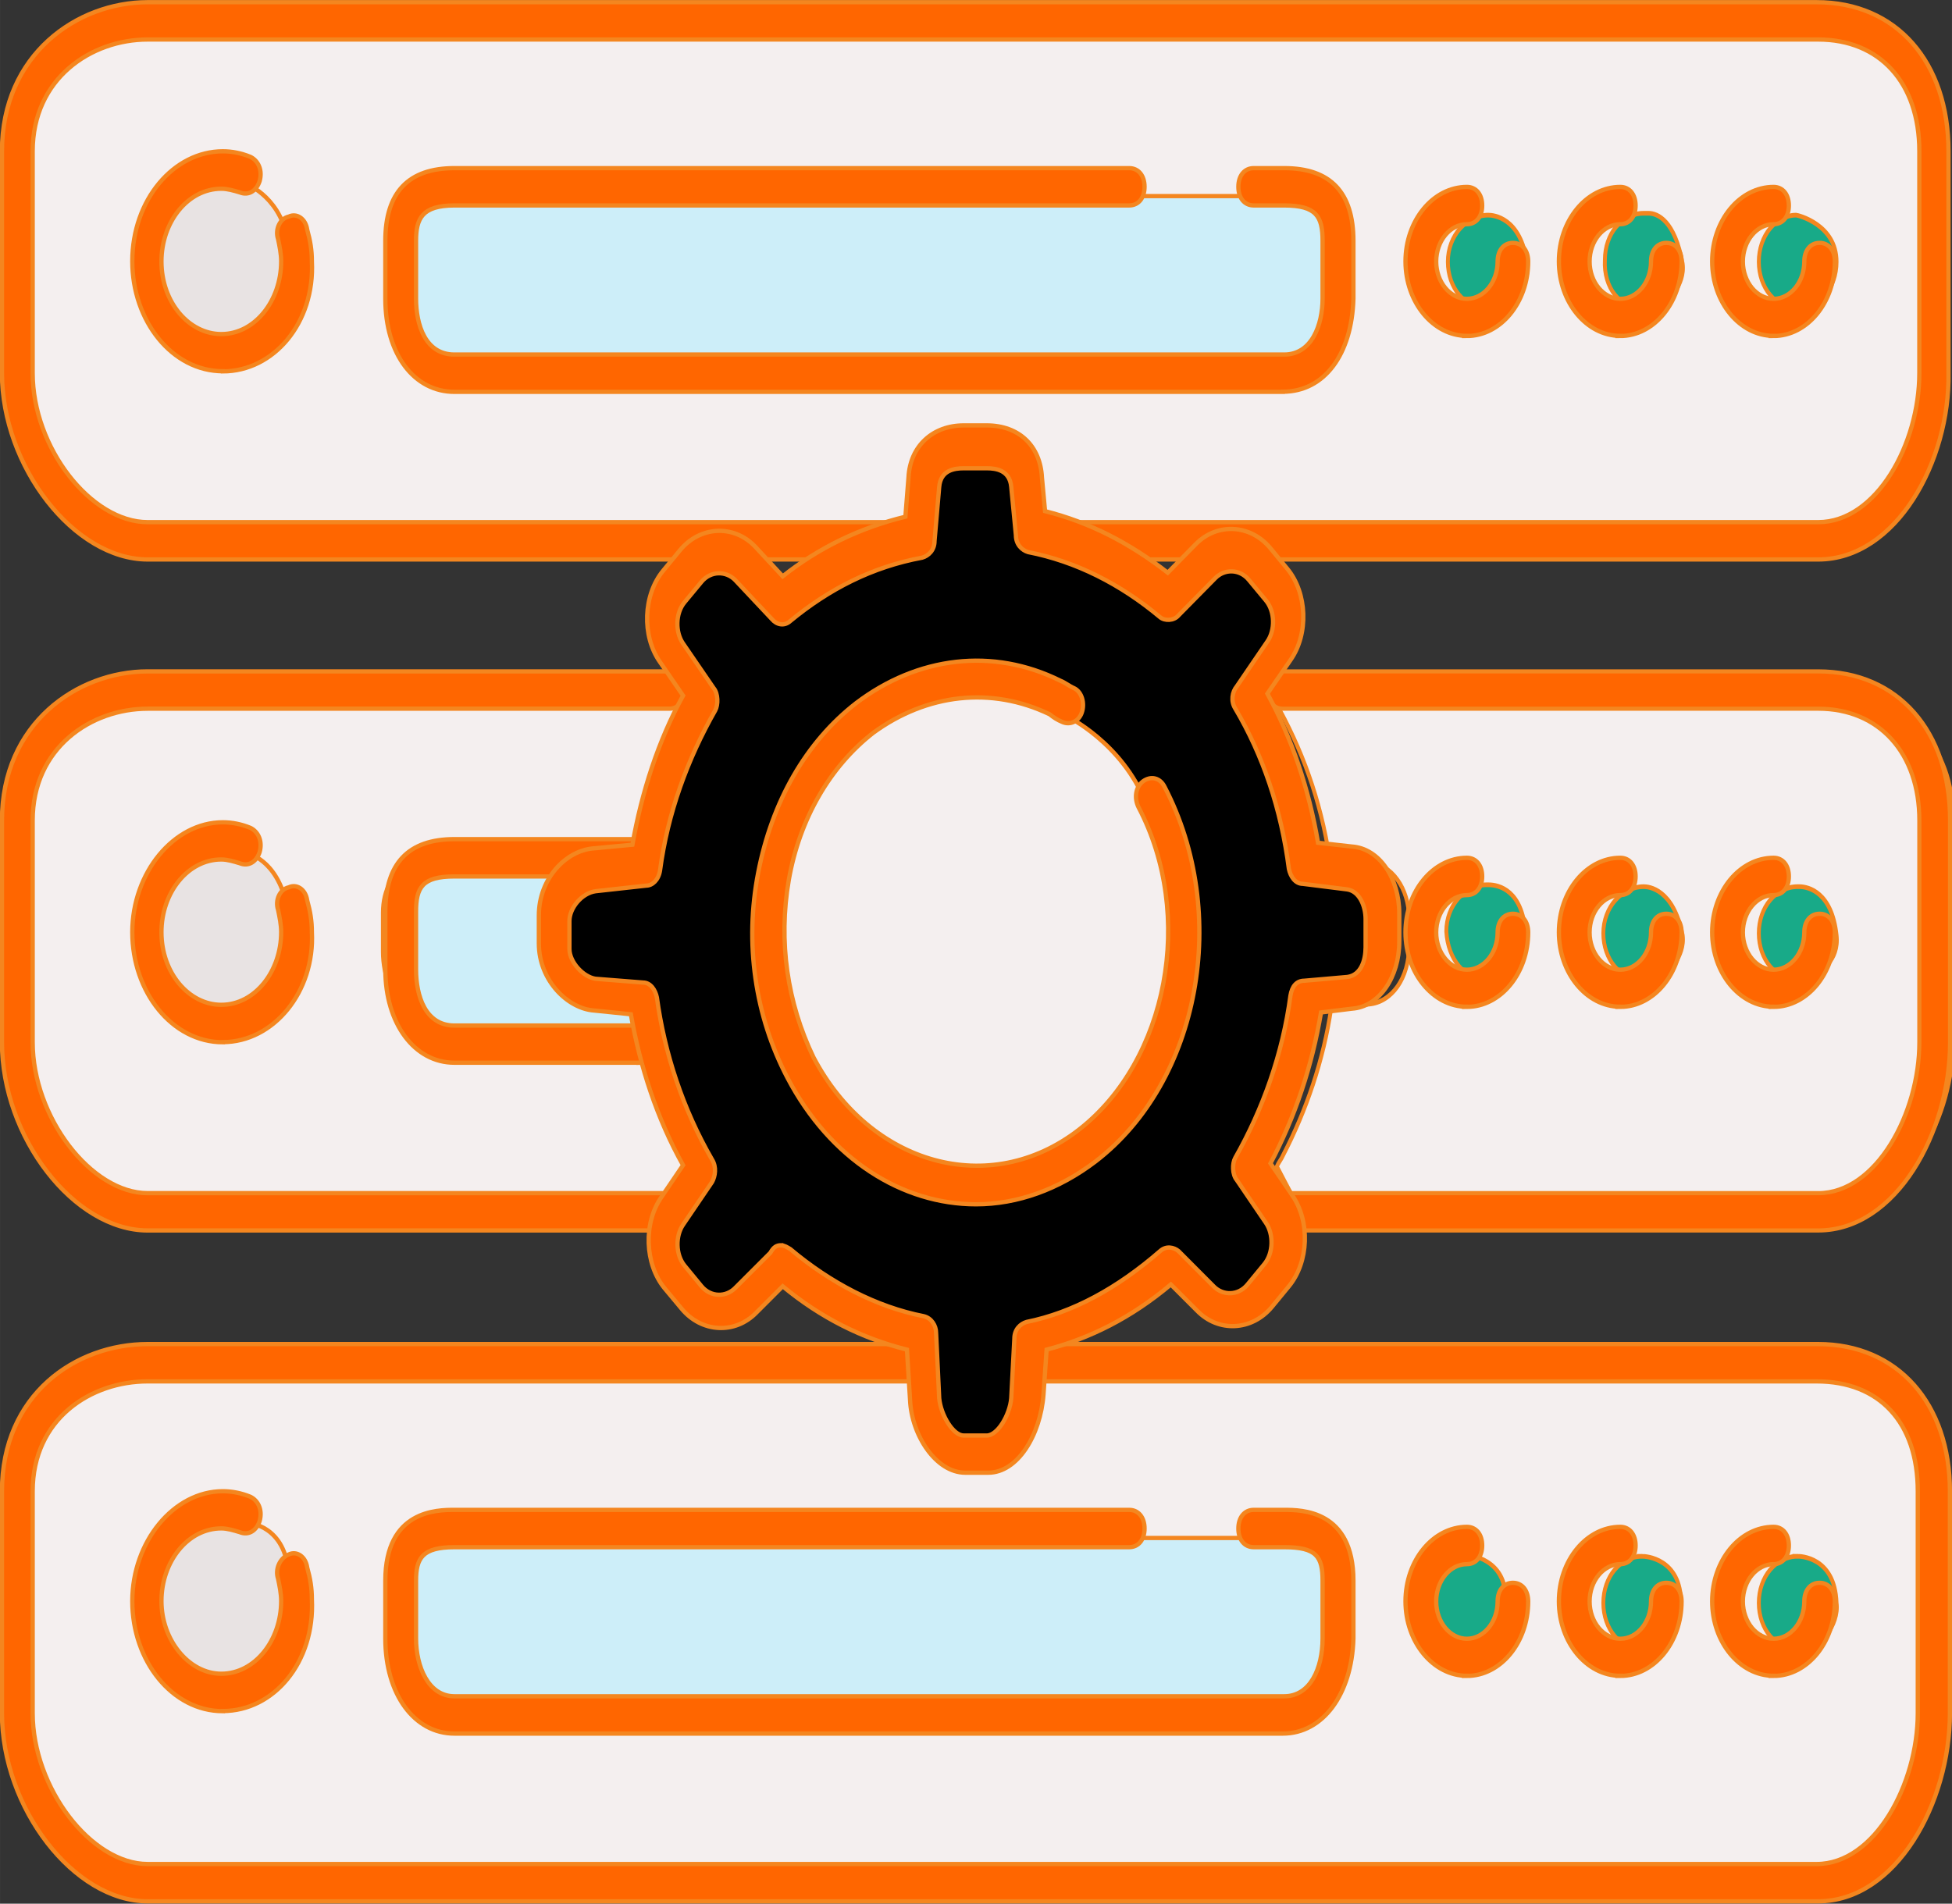 <?xml version="1.0" encoding="UTF-8" standalone="no"?>
<!-- Uploaded to: SVG Repo, www.svgrepo.com, Transformed by: SVG Repo Mixer Tools -->

<svg
   height="23.143"
   width="23.726"
   version="1.1"
   id="Layer_1"
   viewBox="0 0 15.066 14.696"
   xml:space="preserve"
   fill="#f4861f"
   stroke="#f4861f"
   sodipodi:docname="servers.svg"
   inkscape:version="1.2.1 (9c6d41e410, 2022-07-14)"
   xmlns:inkscape="http://www.inkscape.org/namespaces/inkscape"
   xmlns:sodipodi="http://sodipodi.sourceforge.net/DTD/sodipodi-0.dtd"
   xmlns="http://www.w3.org/2000/svg"
   xmlns:svg="http://www.w3.org/2000/svg"><rect x="0" y="0" width="15.066" height="14.696" fill="#333333" stroke="none"/><defs
   id="defs100">                                     </defs><sodipodi:namedview
   id="namedview98"
   pagecolor="#ffffff"
   bordercolor="#666666"
   borderopacity="1.0"
   inkscape:showpageshadow="2"
   inkscape:pageopacity="0.0"
   inkscape:pagecheckerboard="0"
   inkscape:deskcolor="#d1d1d1"
   showgrid="false"
   inkscape:zoom="13.14"
   inkscape:cx="23.211568"
   inkscape:cy="21.613394"
   inkscape:window-width="1600"
   inkscape:window-height="837"
   inkscape:window-x="-8"
   inkscape:window-y="-8"
   inkscape:window-maximized="1"
   inkscape:current-layer="Layer_1" />

<g
   id="SVGRepo_bgCarrier"
   stroke-width="0"
   transform="translate(0.496,-49.696)" />

<g
   id="SVGRepo_tracerCarrier"
   stroke-linecap="round"
   stroke-linejoin="round"
   transform="translate(0.496,-49.696)" />

<path
   style="fill:#f4efef;stroke-width:0.033"
   d="m 7.438,3.384 h 0.178 c 0.201,0 0.355,0.158 0.367,0.374 L 8.006,4.104 h 6.014 c 0.509,0 0.841,-0.676 0.841,-1.223 v -1.712 c 0,-0.59 -0.355,-0.935 -0.841,-0.935 H 1.14 c -0.462,0 -0.947,0.316 -0.947,0.935 v 1.712 c 0,0.59 0.462,1.223 0.947,1.223 H 7.047 L 7.071,3.758 C 7.083,3.543 7.249,3.384 7.438,3.384 Z"
   id="path4" /><path
   style="fill:#cdeef9;stroke-width:0.033"
   d="M 9.901,1.514 H 9.664 3.507 c -0.225,0 -0.474,0.072 -0.474,0.345 v 0.302 c 0,0.273 0.237,0.647 0.474,0.647 h 6.405 c 0.225,0 0.355,-0.36 0.355,-0.647 V 1.859 C 10.256,1.586 10.138,1.514 9.901,1.514 Z"
   id="path6" /><path
   style="fill:#e8e3e3;stroke-width:0.033"
   d="M 1.885,1.413 C 1.826,1.399 1.779,1.385 1.72,1.385 c -0.284,0 -0.521,0.288 -0.521,0.633 0,0.345 0.237,0.633 0.521,0.633 0.284,0 0.521,-0.288 0.521,-0.633 0,-0.058 -0.012,-0.115 -0.024,-0.187 C 2.146,1.5 1.885,1.413 1.885,1.413 Z"
   id="path8" /><g
   id="g16"
   transform="matrix(0.03,0,0,0.036,0.015,-1.788)"> <path
   style="fill:#18aa88"
   d="m 462,115.8 c 5.6,0 10,-4.4 10,-10 0,-8 -10,-10 -10.4,-10 -5.2,0 -9.6,4.4 -9.6,10 0,5.6 4.4,10 10,10 z"
   id="path10" /> <path
   style="fill:#18aa88"
   d="m 422,115.8 c 3.2,0 6.8,-1.6 8.8,-4 0.8,-1.2 2,-3.2 1.6,-5.6 -2,-9.2 -6.4,-10.8 -8.8,-10.8 -0.4,0 -0.8,0 -0.8,0 h -0.4 c -5.6,0 -10,4.4 -10,10 -0.4,6 4,10.4 9.6,10.4 z"
   id="path12" /> <path
   style="fill:#18aa88"
   d="m 382,115.8 c 3.2,0 6.4,-1.6 8.4,-3.6 1.2,-1.2 2.4,-3.2 2,-6 -1.6,-10 -8.8,-10.4 -10,-10.4 -5.6,0 -10.4,4.4 -10.4,10 0,5.6 4.4,10 10,10 z"
   id="path14" /> </g><g
   id="g22"
   transform="matrix(0.03,0,0,0.036,0.015,-1.788)"> <path
   style="fill:#f4efef"
   d="M 167.2,275.8 H 118 c -10,0 -20,-12 -20,-22 v -8.4 c 0,-10 10.4,-13.6 20,-13.6 h 49.2 c 2,-12 6,-19.6 11.2,-28 0.8,-1.2 1.6,-2 2.4,-3.2 0,0 -2,-0.8 -2.4,-0.8 h -140 c -15.6,0 -32,8.8 -32,26 v 47.6 c 0,16.8 15.6,34.4 32,34.4 h 137.2 l 2.8,-4.4 2,-2.8 c -0.8,-0.8 -1.2,-1.2 -2,-2 -5.2,-7.2 -8.8,-14.8 -11.2,-22.8 z"
   id="path18" /> <path
   style="fill:#f4efef"
   d="M 473.6,199.8 H 328.8 l -1.2,0.4 c 6.8,10 11.6,20.8 14,33.6 l 10,0.8 c 6,0.4 10.4,5.6 10.4,12 v 6 c 0,6.8 -4.4,12 -10.4,12.4 l -9.6,0.8 c -2,11.2 -6.4,22 -12.4,31.6 -0.4,0.8 -1.2,1.6 -1.6,2.4 l 2,3.2 2.8,4.4 h 140.8 c 17.2,0 28.4,-18.8 28.4,-34.4 v -47.6 c 0,-16 -12,-25.6 -28.4,-25.6 z"
   id="path20" /> </g><path
   style="fill:#cdeef9;stroke-width:0.033"
   d="M 4.585,7.743 C 4.407,7.729 4.218,7.542 4.218,7.297 V 7.082 c 0,-0.216 0.178,-0.388 0.367,-0.417 l 0.095,0.029 h -1.172 c -0.225,0 -0.474,0.072 -0.474,0.345 v 0.302 c 0,0.273 0.237,0.647 0.474,0.647 h 1.433 c -0.012,-0.144 -0.012,-0.129 -0.024,-0.173 z"
   id="path24" /><path
   style="fill:#e8e3e3;stroke-width:0.033"
   d="m 1.897,6.578 c -0.059,-0.029 -0.118,-0.029 -0.178,-0.029 -0.284,0 -0.521,0.288 -0.521,0.633 0,0.345 0.237,0.633 0.521,0.633 0.284,0 0.521,-0.288 0.521,-0.633 0,-0.058 -0.012,-0.115 -0.024,-0.187 C 2.134,6.621 1.909,6.593 1.897,6.578 Z"
   id="path26" /><g
   id="g34"
   transform="matrix(0.03,0,0,0.036,0.015,-1.788)"> <path
   style="fill:#18aa88"
   d="m 462,259.8 c 3.2,0 6,-1.6 8,-3.6 1.2,-1.2 2.4,-3.2 2,-6 -1.2,-9.2 -7.2,-10.4 -9.6,-10.4 H 462 c -5.6,0 -10,4.4 -10,10 0,5.6 4.4,10 10,10 z"
   id="path28" /> <path
   style="fill:#18aa88"
   d="m 422,259.8 c 3.2,0 6.8,-1.6 8.8,-4 0.8,-1.2 2,-3.2 1.6,-5.6 -2.4,-10 -8.8,-10.4 -10,-10.4 -5.6,0 -10.4,4.4 -10.4,10 0,5.6 4.4,10 10,10 z"
   id="path30" /> <path
   style="fill:#18aa88"
   d="m 382,259.8 c 2.8,0 5.6,-1.2 7.6,-3.2 1.6,-2 2.8,-4.4 2.4,-6.8 -0.8,-9.2 -6.8,-10.4 -9.6,-10.4 H 382 c -5.6,0 -10.4,4.4 -10.4,10 0.4,6 4.8,10.4 10.4,10.4 z"
   id="path32" /> </g><path
   style="fill:#f4efef;stroke-width:0.033"
   d="M 14.033,10.578 H 8.006 l -0.012,0.273 c -0.012,0.216 -0.166,0.446 -0.367,0.446 H 7.45 c -0.201,0 -0.355,-0.245 -0.367,-0.446 l -0.012,-0.273 h -5.932 c -0.462,0 -0.947,0.302 -0.947,0.921 v 1.712 c 0,0.604 0.462,1.237 0.947,1.237 H 14.021 c 0.509,0 0.841,-0.676 0.841,-1.237 v -1.712 c 0.012,-0.59 -0.332,-0.921 -0.829,-0.921 z"
   id="path36" /><path
   style="fill:#cdeef9;stroke-width:0.033"
   d="m 3.034,12.218 v 0.302 c 0,0.273 0.249,0.662 0.474,0.662 h 6.405 c 0.225,0 0.355,-0.374 0.355,-0.662 v -0.302 c 0,-0.273 -0.118,-0.345 -0.355,-0.345 H 9.676 3.519 c -0.249,0 -0.485,0.072 -0.485,0.345 z"
   id="path38" /><path
   style="fill:#e8e3e3;stroke-width:0.033"
   d="M 2.229,12.16 C 2.205,11.772 1.921,11.757 1.909,11.757 h -0.012 c -0.047,-0.014 -0.107,-0.029 -0.166,-0.029 -0.284,0 -0.521,0.288 -0.521,0.633 0,0.345 0.237,0.633 0.521,0.633 0.284,0 0.521,-0.288 0.521,-0.633 0,-0.029 -0.012,-0.072 -0.012,-0.101 -0.012,-0.043 -0.012,-0.072 -0.012,-0.101 z"
   id="path40" /><g
   id="g46"
   transform="matrix(0.03,0,0,0.036,0.015,-1.788)"> <path
   style="fill:#18aa88"
   d="m 462,383.4 c -5.6,0 -10,4.4 -10,10 0,5.6 4.4,10 10,10 2.8,0 5.6,-1.2 7.6,-3.2 1.6,-2 2.8,-4.4 2.4,-6.8 -0.4,-10 -9.6,-10 -10,-10 z"
   id="path42" /> <path
   style="fill:#18aa88"
   d="m 422,383.4 c -5.6,0 -10,4.4 -10,10 0,5.6 4.4,10 10,10 2.8,0 5.6,-1.2 7.2,-3.2 2,-2 2.8,-4.4 2.8,-6.8 0,-9.6 -9.2,-10 -10,-10 z"
   id="path44" /> </g><path
   style="fill:#000000;stroke-width:0.032;stroke-dasharray:none;fill-opacity:1"
   d="M 10.41,6.78 10.067,6.736 c -0.024,0 -0.047,-0.029 -0.047,-0.058 C 9.96,6.276 9.853,5.902 9.676,5.571 9.652,5.514 9.617,5.456 9.581,5.413 c -0.012,-0.029 -0.012,-0.058 0,-0.086 L 9.605,5.283 9.676,5.183 9.818,4.981 C 9.901,4.866 9.889,4.679 9.806,4.564 L 9.676,4.406 C 9.593,4.305 9.427,4.291 9.333,4.391 L 9.048,4.679 c -0.024,0.014 -0.047,0.029 -0.071,0 C 8.669,4.42 8.326,4.248 7.959,4.161 c -0.012,0 -0.012,0 -0.024,0 -0.024,0 -0.047,-0.029 -0.047,-0.058 L 7.853,3.73 C 7.841,3.557 7.71,3.528 7.604,3.528 h -0.178 c -0.118,0 -0.237,0.043 -0.249,0.201 L 7.142,4.147 c 0,0.014 -0.012,0.029 -0.024,0.043 -0.012,0 -0.012,0.014 -0.024,0.014 -0.391,0.072 -0.734,0.245 -1.042,0.504 -0.024,0.014 -0.047,0.014 -0.071,0 L 5.698,4.406 C 5.603,4.305 5.437,4.319 5.354,4.42 L 5.224,4.578 c -0.095,0.115 -0.095,0.288 -0.012,0.417 l 0.237,0.345 c 0.012,0.029 0.024,0.058 0,0.086 -0.071,0.129 -0.142,0.259 -0.189,0.388 -0.095,0.216 -0.166,0.446 -0.213,0.691 -0.012,0.043 -0.012,0.086 -0.024,0.129 0,0.014 0,0.014 0,0.029 0,0.014 0,0.014 0,0.029 0,0.029 -0.024,0.058 -0.059,0.058 L 4.573,6.794 C 4.443,6.808 4.313,6.952 4.313,7.096 v 0.216 c 0,0.158 0.142,0.288 0.26,0.302 l 0.367,0.029 c 0.024,0 0.047,0.029 0.059,0.058 0.012,0.043 0.012,0.101 0.024,0.144 0,0.029 0.012,0.043 0.012,0.072 0.012,0.043 0.012,0.086 0.024,0.115 0.047,0.201 0.118,0.388 0.201,0.575 0.047,0.115 0.107,0.245 0.178,0.36 0.012,0.029 0.012,0.058 0,0.086 l -0.13,0.187 -0.047,0.072 -0.024,0.043 -0.024,0.043 c -0.083,0.115 -0.071,0.302 0.012,0.417 L 5.354,9.973 c 0.083,0.101 0.249,0.115 0.343,0.014 L 5.97,9.714 c 0.012,-0.014 0.024,-0.014 0.036,-0.014 0.012,0 0.024,0 0.036,0.014 0.308,0.273 0.675,0.46 1.054,0.532 0.024,0 0.047,0.029 0.047,0.072 l 0.012,0.216 0.012,0.288 c 0.012,0.144 0.118,0.36 0.249,0.36 H 7.592 c 0.13,0 0.237,-0.201 0.249,-0.36 l 0.012,-0.273 0.012,-0.201 c 0,-0.029 0.024,-0.058 0.047,-0.072 0.367,-0.072 0.734,-0.259 1.054,-0.547 0.024,-0.014 0.047,-0.014 0.071,0 l 0.272,0.273 c 0.095,0.101 0.249,0.086 0.343,-0.014 L 9.782,9.829 C 9.877,9.714 9.877,9.527 9.794,9.412 L 9.771,9.369 9.747,9.34 9.7,9.268 9.569,9.081 c -0.012,-0.029 -0.024,-0.058 0,-0.086 0.059,-0.101 0.118,-0.216 0.166,-0.316 0.13,-0.302 0.225,-0.619 0.272,-0.949 0,-0.029 0.024,-0.058 0.047,-0.058 l 0.332,-0.029 C 10.516,7.628 10.588,7.484 10.588,7.341 V 7.125 C 10.611,6.938 10.54,6.78 10.41,6.78 Z"
   id="path48" /><path
   style="fill:#18aa88;stroke-width:0.033"
   d="m 11.322,12.002 c -0.166,0 -0.296,0.158 -0.296,0.36 0,0.201 0.13,0.36 0.296,0.36 0.166,0 0.296,-0.158 0.296,-0.374 0.012,-0.316 -0.284,-0.345 -0.296,-0.345 z"
   id="path50" /><path
   style="fill:#f4efef;stroke-width:0.033"
   d="M 9.048,7.614 C 9.143,7.125 9.072,6.621 8.847,6.204 8.658,5.729 8.231,5.528 8.231,5.528 8.196,5.499 8.16,5.485 8.125,5.47 7.935,5.384 7.746,5.327 7.545,5.327 7.249,5.327 6.965,5.427 6.716,5.614 6.373,5.888 6.124,6.305 6.041,6.794 5.946,7.283 6.017,7.787 6.242,8.204 c 0.284,0.547 0.77,0.878 1.302,0.878 0.296,0 0.58,-0.101 0.829,-0.288 C 8.717,8.52 8.954,8.103 9.048,7.614 Z"
   id="path52" /><path
   d="M 14.033,4.319 H 8.243 c -0.071,0 -0.118,-0.058 -0.118,-0.144 0,-0.086 0.047,-0.144 0.118,-0.144 h 5.79 c 0.45,0 0.781,-0.604 0.781,-1.151 v -1.712 c 0,-0.532 -0.308,-0.863 -0.781,-0.863 H 1.14 c -0.438,0 -0.888,0.302 -0.888,0.863 v 1.712 c 0,0.575 0.45,1.151 0.888,1.151 h 5.801 c 0.071,0 0.118,0.058 0.118,0.144 0,0.086 -0.047,0.144 -0.118,0.144 H 1.14 c -0.568,0 -1.125,-0.719 -1.125,-1.439 v -1.712 c 0,-0.748 0.58,-1.151 1.125,-1.151 H 14.021 c 0.616,0 1.018,0.46 1.018,1.151 v 1.712 C 15.051,3.557 14.637,4.319 14.033,4.319 Z"
   id="path54"
   style="stroke-width:0.033;fill:#ff6600" /><path
   d="M 9.901,3.025 H 3.507 c -0.308,0 -0.533,-0.288 -0.533,-0.719 V 1.859 c 0,-0.374 0.178,-0.561 0.533,-0.561 h 5.209 c 0.071,0 0.118,0.058 0.118,0.144 0,0.086 -0.047,0.144 -0.118,0.144 H 3.507 c -0.249,0 -0.296,0.101 -0.296,0.273 V 2.305 c 0,0.201 0.071,0.432 0.296,0.432 h 6.405 c 0.213,0 0.296,-0.23 0.296,-0.432 V 1.859 c 0,-0.187 -0.047,-0.273 -0.296,-0.273 H 9.676 c -0.071,0 -0.118,-0.058 -0.118,-0.144 0,-0.086 0.047,-0.144 0.118,-0.144 h 0.237 c 0.355,0 0.533,0.187 0.533,0.561 V 2.305 c -0.012,0.432 -0.225,0.719 -0.545,0.719 z"
   id="path56"
   style="stroke-width:0.033;fill:#ff6600" /><path
   d="m 1.72,2.866 c -0.391,0 -0.699,-0.388 -0.699,-0.849 0,-0.475 0.32,-0.849 0.699,-0.849 0.071,0 0.142,0.014 0.213,0.043 0.059,0.029 0.095,0.101 0.071,0.187 C 1.98,1.471 1.921,1.514 1.85,1.485 1.803,1.471 1.755,1.457 1.708,1.457 c -0.26,0 -0.462,0.259 -0.462,0.561 0,0.316 0.213,0.561 0.462,0.561 0.26,0 0.462,-0.259 0.462,-0.561 0,-0.058 -0.012,-0.115 -0.024,-0.173 -0.024,-0.072 0.012,-0.158 0.083,-0.173 0.059,-0.029 0.13,0.014 0.142,0.101 0.024,0.086 0.036,0.158 0.036,0.245 0.024,0.475 -0.296,0.849 -0.687,0.849 z"
   id="path58"
   style="stroke-width:0.033;fill:#ff6600" /><path
   d="m 13.689,2.593 c -0.26,0 -0.474,-0.259 -0.474,-0.575 0,-0.316 0.213,-0.575 0.474,-0.575 0.071,0 0.118,0.058 0.118,0.144 0,0.086 -0.047,0.144 -0.118,0.144 -0.13,0 -0.237,0.129 -0.237,0.288 0,0.158 0.107,0.288 0.237,0.288 0.13,0 0.237,-0.129 0.237,-0.288 0,-0.086 0.047,-0.144 0.118,-0.144 0.071,0 0.118,0.058 0.118,0.144 0,0.316 -0.213,0.575 -0.474,0.575 z"
   id="path60"
   style="stroke-width:0.033;fill:#ff6600" /><path
   d="m 12.506,2.593 c -0.26,0 -0.474,-0.259 -0.474,-0.575 0,-0.316 0.213,-0.575 0.474,-0.575 0.071,0 0.118,0.058 0.118,0.144 0,0.086 -0.047,0.144 -0.118,0.144 -0.13,0 -0.237,0.129 -0.237,0.288 0,0.158 0.107,0.288 0.237,0.288 0.13,0 0.237,-0.129 0.237,-0.288 0,-0.086 0.047,-0.144 0.118,-0.144 0.071,0 0.118,0.058 0.118,0.144 0,0.316 -0.213,0.575 -0.474,0.575 z"
   id="path62"
   style="stroke-width:0.033;fill:#ff6600" /><path
   d="m 11.322,2.593 c -0.26,0 -0.474,-0.259 -0.474,-0.575 0,-0.316 0.213,-0.575 0.474,-0.575 0.071,0 0.118,0.058 0.118,0.144 0,0.086 -0.047,0.144 -0.118,0.144 -0.13,0 -0.237,0.129 -0.237,0.288 0,0.158 0.107,0.288 0.237,0.288 0.13,0 0.237,-0.129 0.237,-0.288 0,-0.086 0.047,-0.144 0.118,-0.144 0.071,0 0.118,0.058 0.118,0.144 0,0.316 -0.213,0.575 -0.474,0.575 z"
   id="path64"
   style="stroke-width:0.033;fill:#ff6600" /><path
   d="M 5.165,9.499 H 1.14 c -0.568,0 -1.125,-0.719 -1.125,-1.453 v -1.712 c 0,-0.748 0.58,-1.151 1.125,-1.151 h 4.025 c 0.071,0 0.118,0.058 0.118,0.144 0,0.086 -0.047,0.144 -0.118,0.144 H 1.14 c -0.438,0 -0.888,0.302 -0.888,0.863 v 1.712 c 0,0.575 0.45,1.165 0.888,1.165 h 4.025 c 0.071,0 0.118,0.058 0.118,0.144 0,0.086 -0.047,0.144 -0.118,0.144 z"
   id="path66"
   style="stroke-width:0.033;fill:#ff6600" /><path
   d="M 14.033,9.499 H 9.901 c -0.071,0 -0.118,-0.058 -0.118,-0.144 0,-0.086 0.047,-0.144 0.118,-0.144 h 4.132 c 0.45,0 0.781,-0.619 0.781,-1.165 v -1.712 c 0,-0.518 -0.308,-0.863 -0.781,-0.863 H 9.901 c -0.071,0 -0.118,-0.058 -0.118,-0.144 0,-0.086 0.047,-0.144 0.118,-0.144 h 4.132 c 0.616,0 1.018,0.46 1.018,1.151 v 1.712 c 0,0.691 -0.414,1.453 -1.018,1.453 z"
   id="path68"
   style="stroke-width:0.032;stroke-dasharray:none;fill:#ff6600" /><path
   d="M 4.928,8.204 H 3.507 c -0.308,0 -0.533,-0.302 -0.533,-0.719 V 7.039 c 0,-0.374 0.178,-0.561 0.533,-0.561 h 1.421 c 0.071,0 0.118,0.058 0.118,0.144 0,0.086 -0.047,0.144 -0.118,0.144 H 3.507 c -0.249,0 -0.296,0.086 -0.296,0.273 v 0.446 c 0,0.201 0.071,0.432 0.296,0.432 h 1.421 c 0.071,0 0.118,0.058 0.118,0.144 0,0.086 -0.047,0.144 -0.118,0.144 z"
   id="path70"
   style="stroke-width:0.033;fill:#ff6600" /><path
   d="m 1.72,8.046 c -0.391,0 -0.699,-0.388 -0.699,-0.849 0,-0.46 0.32,-0.849 0.699,-0.849 0.071,0 0.142,0.014 0.213,0.043 0.059,0.029 0.095,0.101 0.071,0.187 -0.024,0.072 -0.083,0.115 -0.154,0.086 -0.047,-0.014 -0.095,-0.029 -0.142,-0.029 -0.26,0 -0.462,0.259 -0.462,0.561 0,0.316 0.213,0.561 0.462,0.561 0.26,0 0.462,-0.259 0.462,-0.561 0,-0.058 -0.012,-0.115 -0.024,-0.173 -0.024,-0.072 0.012,-0.158 0.083,-0.173 0.059,-0.029 0.13,0.014 0.142,0.101 0.024,0.086 0.036,0.158 0.036,0.245 0.024,0.46 -0.296,0.849 -0.687,0.849 z"
   id="path72"
   style="stroke-width:0.033;fill:#ff6600" /><path
   d="m 13.689,7.772 c -0.26,0 -0.474,-0.259 -0.474,-0.575 0,-0.316 0.213,-0.575 0.474,-0.575 0.071,0 0.118,0.058 0.118,0.144 0,0.086 -0.047,0.144 -0.118,0.144 -0.13,0 -0.237,0.129 -0.237,0.288 0,0.158 0.107,0.288 0.237,0.288 0.13,0 0.237,-0.129 0.237,-0.288 0,-0.086 0.047,-0.144 0.118,-0.144 0.071,0 0.118,0.058 0.118,0.144 0,0.316 -0.213,0.575 -0.474,0.575 z"
   id="path74"
   style="stroke-width:0.033;fill:#ff6600" /><path
   d="m 12.506,7.772 c -0.26,0 -0.474,-0.259 -0.474,-0.575 0,-0.316 0.213,-0.575 0.474,-0.575 0.071,0 0.118,0.058 0.118,0.144 0,0.086 -0.047,0.144 -0.118,0.144 -0.13,0 -0.237,0.129 -0.237,0.288 0,0.158 0.107,0.288 0.237,0.288 0.13,0 0.237,-0.129 0.237,-0.288 0,-0.086 0.047,-0.144 0.118,-0.144 0.071,0 0.118,0.058 0.118,0.144 0,0.316 -0.213,0.575 -0.474,0.575 z"
   id="path76"
   style="stroke-width:0.033;fill:#ff6600" /><path
   d="m 11.322,7.772 c -0.26,0 -0.474,-0.259 -0.474,-0.575 0,-0.316 0.213,-0.575 0.474,-0.575 0.071,0 0.118,0.058 0.118,0.144 0,0.086 -0.047,0.144 -0.118,0.144 -0.13,0 -0.237,0.129 -0.237,0.288 0,0.158 0.107,0.288 0.237,0.288 0.13,0 0.237,-0.129 0.237,-0.288 0,-0.086 0.047,-0.144 0.118,-0.144 0.071,0 0.118,0.058 0.118,0.144 0,0.316 -0.213,0.575 -0.474,0.575 z"
   id="path78"
   style="stroke-width:0.033;fill:#ff6600" /><path
   d="M 14.033,14.678 H 1.14 c -0.568,0 -1.125,-0.719 -1.125,-1.453 v -1.712 c 0,-0.748 0.568,-1.137 1.125,-1.137 h 5.92 c 0.071,0 0.118,0.058 0.118,0.144 0,0.086 -0.047,0.144 -0.118,0.144 h -5.92 c -0.438,0 -0.888,0.288 -0.888,0.849 v 1.712 c 0,0.575 0.45,1.165 0.888,1.165 H 14.021 c 0.45,0 0.781,-0.619 0.781,-1.165 v -1.712 c 0,-0.532 -0.296,-0.849 -0.781,-0.849 H 8.006 c -0.071,0 -0.118,-0.058 -0.118,-0.144 0,-0.086 0.047,-0.144 0.118,-0.144 h 6.026 c 0.616,0 1.018,0.46 1.018,1.137 v 1.712 c 0,0.691 -0.414,1.453 -1.018,1.453 z"
   id="path80"
   style="stroke-width:0.033;fill:#ff6600" /><path
   d="M 9.901,13.383 H 3.507 c -0.308,0 -0.533,-0.302 -0.533,-0.734 v -0.446 c 0,-0.547 0.403,-0.547 0.533,-0.547 h 5.209 c 0.071,0 0.118,0.058 0.118,0.144 0,0.086 -0.047,0.144 -0.118,0.144 H 3.507 c -0.249,0 -0.296,0.086 -0.296,0.259 v 0.446 c 0,0.216 0.095,0.446 0.296,0.446 h 6.405 c 0.201,0 0.296,-0.216 0.296,-0.446 v -0.446 c 0,-0.187 -0.047,-0.259 -0.296,-0.259 H 9.676 c -0.071,0 -0.118,-0.058 -0.118,-0.144 0,-0.086 0.047,-0.144 0.118,-0.144 h 0.237 c 0.13,0 0.533,0 0.533,0.547 v 0.446 c -0.012,0.432 -0.237,0.734 -0.545,0.734 z"
   id="path82"
   style="stroke-width:0.033;fill:#ff6600" /><path
   d="m 1.72,13.21 c -0.391,0 -0.699,-0.388 -0.699,-0.849 0,-0.46 0.32,-0.849 0.699,-0.849 0.071,0 0.142,0.014 0.213,0.043 0.059,0.029 0.095,0.101 0.071,0.187 -0.024,0.072 -0.083,0.115 -0.154,0.086 -0.047,-0.014 -0.095,-0.029 -0.142,-0.029 -0.26,0 -0.462,0.259 -0.462,0.561 0,0.302 0.213,0.561 0.462,0.561 0.26,0 0.462,-0.259 0.462,-0.561 0,-0.058 -0.012,-0.115 -0.024,-0.173 -0.024,-0.072 0.012,-0.158 0.083,-0.187 0.059,-0.029 0.13,0.014 0.142,0.101 0.024,0.086 0.036,0.158 0.036,0.245 0.024,0.489 -0.296,0.863 -0.687,0.863 z"
   id="path84"
   style="stroke-width:0.033;fill:#ff6600"
   inkscape:label="path84" /><path
   d="m 13.689,12.937 c -0.26,0 -0.474,-0.259 -0.474,-0.575 0,-0.316 0.213,-0.575 0.474,-0.575 0.071,0 0.118,0.058 0.118,0.144 0,0.086 -0.047,0.144 -0.118,0.144 -0.13,0 -0.237,0.129 -0.237,0.288 0,0.158 0.107,0.288 0.237,0.288 0.13,0 0.237,-0.129 0.237,-0.288 0,-0.086 0.047,-0.144 0.118,-0.144 0.071,0 0.118,0.058 0.118,0.144 0,0.317 -0.213,0.575 -0.474,0.575 z"
   id="path86"
   style="stroke-width:0.033;fill:#ff6600" /><path
   d="m 12.506,12.937 c -0.26,0 -0.474,-0.259 -0.474,-0.575 0,-0.316 0.213,-0.575 0.474,-0.575 0.071,0 0.118,0.058 0.118,0.144 0,0.086 -0.047,0.144 -0.118,0.144 -0.13,0 -0.237,0.129 -0.237,0.288 0,0.158 0.107,0.288 0.237,0.288 0.13,0 0.237,-0.129 0.237,-0.288 0,-0.086 0.047,-0.144 0.118,-0.144 0.071,0 0.118,0.058 0.118,0.144 0,0.317 -0.213,0.575 -0.474,0.575 z"
   id="path88"
   style="stroke-width:0.033;fill:#ff6600" /><path
   d="m 11.322,12.937 c -0.26,0 -0.474,-0.259 -0.474,-0.575 0,-0.316 0.213,-0.575 0.474,-0.575 0.071,0 0.118,0.058 0.118,0.144 0,0.086 -0.047,0.144 -0.118,0.144 -0.13,0 -0.237,0.129 -0.237,0.288 0,0.158 0.107,0.288 0.237,0.288 0.13,0 0.237,-0.129 0.237,-0.288 0,-0.086 0.047,-0.144 0.118,-0.144 0.071,0 0.118,0.058 0.118,0.144 0,0.317 -0.213,0.575 -0.474,0.575 z"
   id="path90"
   style="stroke-width:0.033;fill:#ff6600" /><path
   d="m 7.533,9.297 c -0.568,0 -1.125,-0.345 -1.456,-0.978 C 5.828,7.844 5.745,7.283 5.852,6.736 5.958,6.19 6.219,5.729 6.609,5.427 7.083,5.068 7.663,4.996 8.184,5.255 c 0.036,0.014 0.071,0.043 0.107,0.058 0.059,0.029 0.083,0.115 0.059,0.187 -0.024,0.072 -0.095,0.101 -0.154,0.072 C 8.16,5.557 8.137,5.542 8.101,5.514 7.651,5.298 7.154,5.355 6.74,5.657 6.408,5.916 6.171,6.319 6.088,6.794 6.006,7.269 6.077,7.743 6.278,8.161 6.716,8.995 7.639,9.254 8.326,8.722 9.013,8.189 9.226,7.067 8.788,6.233 8.752,6.161 8.764,6.075 8.823,6.031 8.883,5.988 8.954,6.003 8.989,6.075 9.498,7.053 9.261,8.348 8.456,8.966 8.172,9.182 7.853,9.297 7.533,9.297 Z"
   id="path92"
   style="fill:#ff6600;stroke-width:0.033" /><path
   d="M 7.628,11.369 H 7.45 c -0.225,0 -0.414,-0.288 -0.426,-0.561 L 7,10.419 C 6.657,10.333 6.337,10.175 6.041,9.93 l -0.201,0.201 c -0.166,0.173 -0.426,0.158 -0.58,-0.029 L 5.129,9.945 C 4.976,9.758 4.964,9.441 5.106,9.24 L 5.272,8.995 C 5.07,8.635 4.94,8.233 4.869,7.83 L 4.585,7.801 C 4.384,7.787 4.159,7.571 4.159,7.283 V 7.067 c 0,-0.288 0.213,-0.504 0.426,-0.518 L 4.881,6.521 C 4.952,6.118 5.082,5.715 5.272,5.37 L 5.094,5.111 C 4.952,4.909 4.964,4.593 5.118,4.406 L 5.248,4.248 C 5.402,4.061 5.662,4.046 5.828,4.219 L 6.041,4.449 C 6.313,4.233 6.633,4.075 6.988,3.989 L 7.012,3.686 C 7.024,3.442 7.201,3.284 7.438,3.284 h 0.178 c 0.249,0 0.414,0.158 0.426,0.403 l 0.024,0.259 c 0.343,0.086 0.651,0.245 0.947,0.475 L 9.226,4.204 C 9.392,4.032 9.652,4.046 9.806,4.233 l 0.13,0.158 c 0.154,0.187 0.166,0.504 0.024,0.705 L 9.782,5.355 c 0.189,0.345 0.32,0.734 0.391,1.151 l 0.26,0.029 c 0.213,0.014 0.367,0.245 0.367,0.518 v 0.216 c 0,0.273 -0.154,0.504 -0.367,0.518 l -0.237,0.029 C 10.126,8.233 9.996,8.621 9.806,8.981 L 9.972,9.225 C 10.114,9.427 10.102,9.743 9.948,9.93 L 9.818,10.088 c -0.154,0.187 -0.414,0.201 -0.58,0.029 L 9.037,9.916 C 8.729,10.175 8.409,10.333 8.078,10.419 L 8.054,10.765 C 8.03,11.081 7.853,11.369 7.628,11.369 Z M 6.029,9.614 c 0.024,0 0.047,0.014 0.071,0.029 0.308,0.259 0.663,0.446 1.03,0.518 0.059,0.014 0.095,0.072 0.095,0.129 l 0.024,0.504 c 0.012,0.129 0.107,0.288 0.189,0.288 h 0.178 c 0.083,0 0.178,-0.158 0.189,-0.288 l 0.024,-0.46 c 0,-0.072 0.047,-0.115 0.095,-0.129 0.355,-0.072 0.699,-0.259 1.03,-0.547 0.047,-0.043 0.107,-0.029 0.142,0 l 0.272,0.273 c 0.071,0.072 0.189,0.072 0.26,-0.014 L 9.759,9.758 C 9.83,9.671 9.83,9.527 9.771,9.441 L 9.546,9.11 C 9.51,9.067 9.51,8.981 9.534,8.938 9.747,8.563 9.901,8.132 9.96,7.686 9.972,7.614 10.007,7.571 10.067,7.571 l 0.332,-0.029 C 10.505,7.528 10.54,7.413 10.54,7.312 v -0.216 c 0,-0.101 -0.047,-0.216 -0.142,-0.23 v 0 L 10.055,6.823 C 9.996,6.823 9.96,6.765 9.948,6.708 9.889,6.247 9.747,5.83 9.534,5.47 9.498,5.413 9.51,5.341 9.546,5.298 L 9.782,4.952 C 9.842,4.866 9.842,4.722 9.771,4.636 L 9.64,4.478 C 9.569,4.391 9.451,4.391 9.38,4.463 L 9.096,4.751 C 9.06,4.794 8.989,4.794 8.954,4.765 8.646,4.507 8.302,4.334 7.935,4.262 7.888,4.248 7.841,4.204 7.841,4.132 L 7.805,3.758 C 7.793,3.629 7.687,3.615 7.616,3.615 H 7.438 c -0.071,0 -0.178,0.014 -0.189,0.144 L 7.213,4.176 c 0,0.072 -0.047,0.115 -0.095,0.129 C 6.728,4.377 6.396,4.55 6.1,4.794 6.053,4.837 5.994,4.823 5.958,4.78 L 5.674,4.478 C 5.603,4.406 5.485,4.406 5.414,4.492 L 5.283,4.65 c -0.071,0.086 -0.071,0.23 -0.012,0.316 L 5.508,5.312 C 5.544,5.355 5.544,5.442 5.52,5.485 5.307,5.859 5.153,6.276 5.094,6.722 5.082,6.794 5.035,6.837 4.987,6.837 L 4.597,6.88 C 4.49,6.895 4.395,7.01 4.395,7.11 v 0.216 c 0,0.101 0.107,0.216 0.201,0.23 l 0.367,0.029 c 0.059,0 0.095,0.058 0.107,0.115 0.059,0.432 0.201,0.863 0.426,1.252 0.036,0.058 0.024,0.129 0,0.173 L 5.272,9.455 c -0.059,0.086 -0.059,0.23 0.012,0.316 l 0.13,0.158 c 0.071,0.086 0.189,0.086 0.26,0.014 L 5.946,9.671 c 0.024,-0.043 0.047,-0.058 0.083,-0.058 z"
   id="path94"
   style="fill:#ff6600;stroke-width:0.033" />

</svg>

